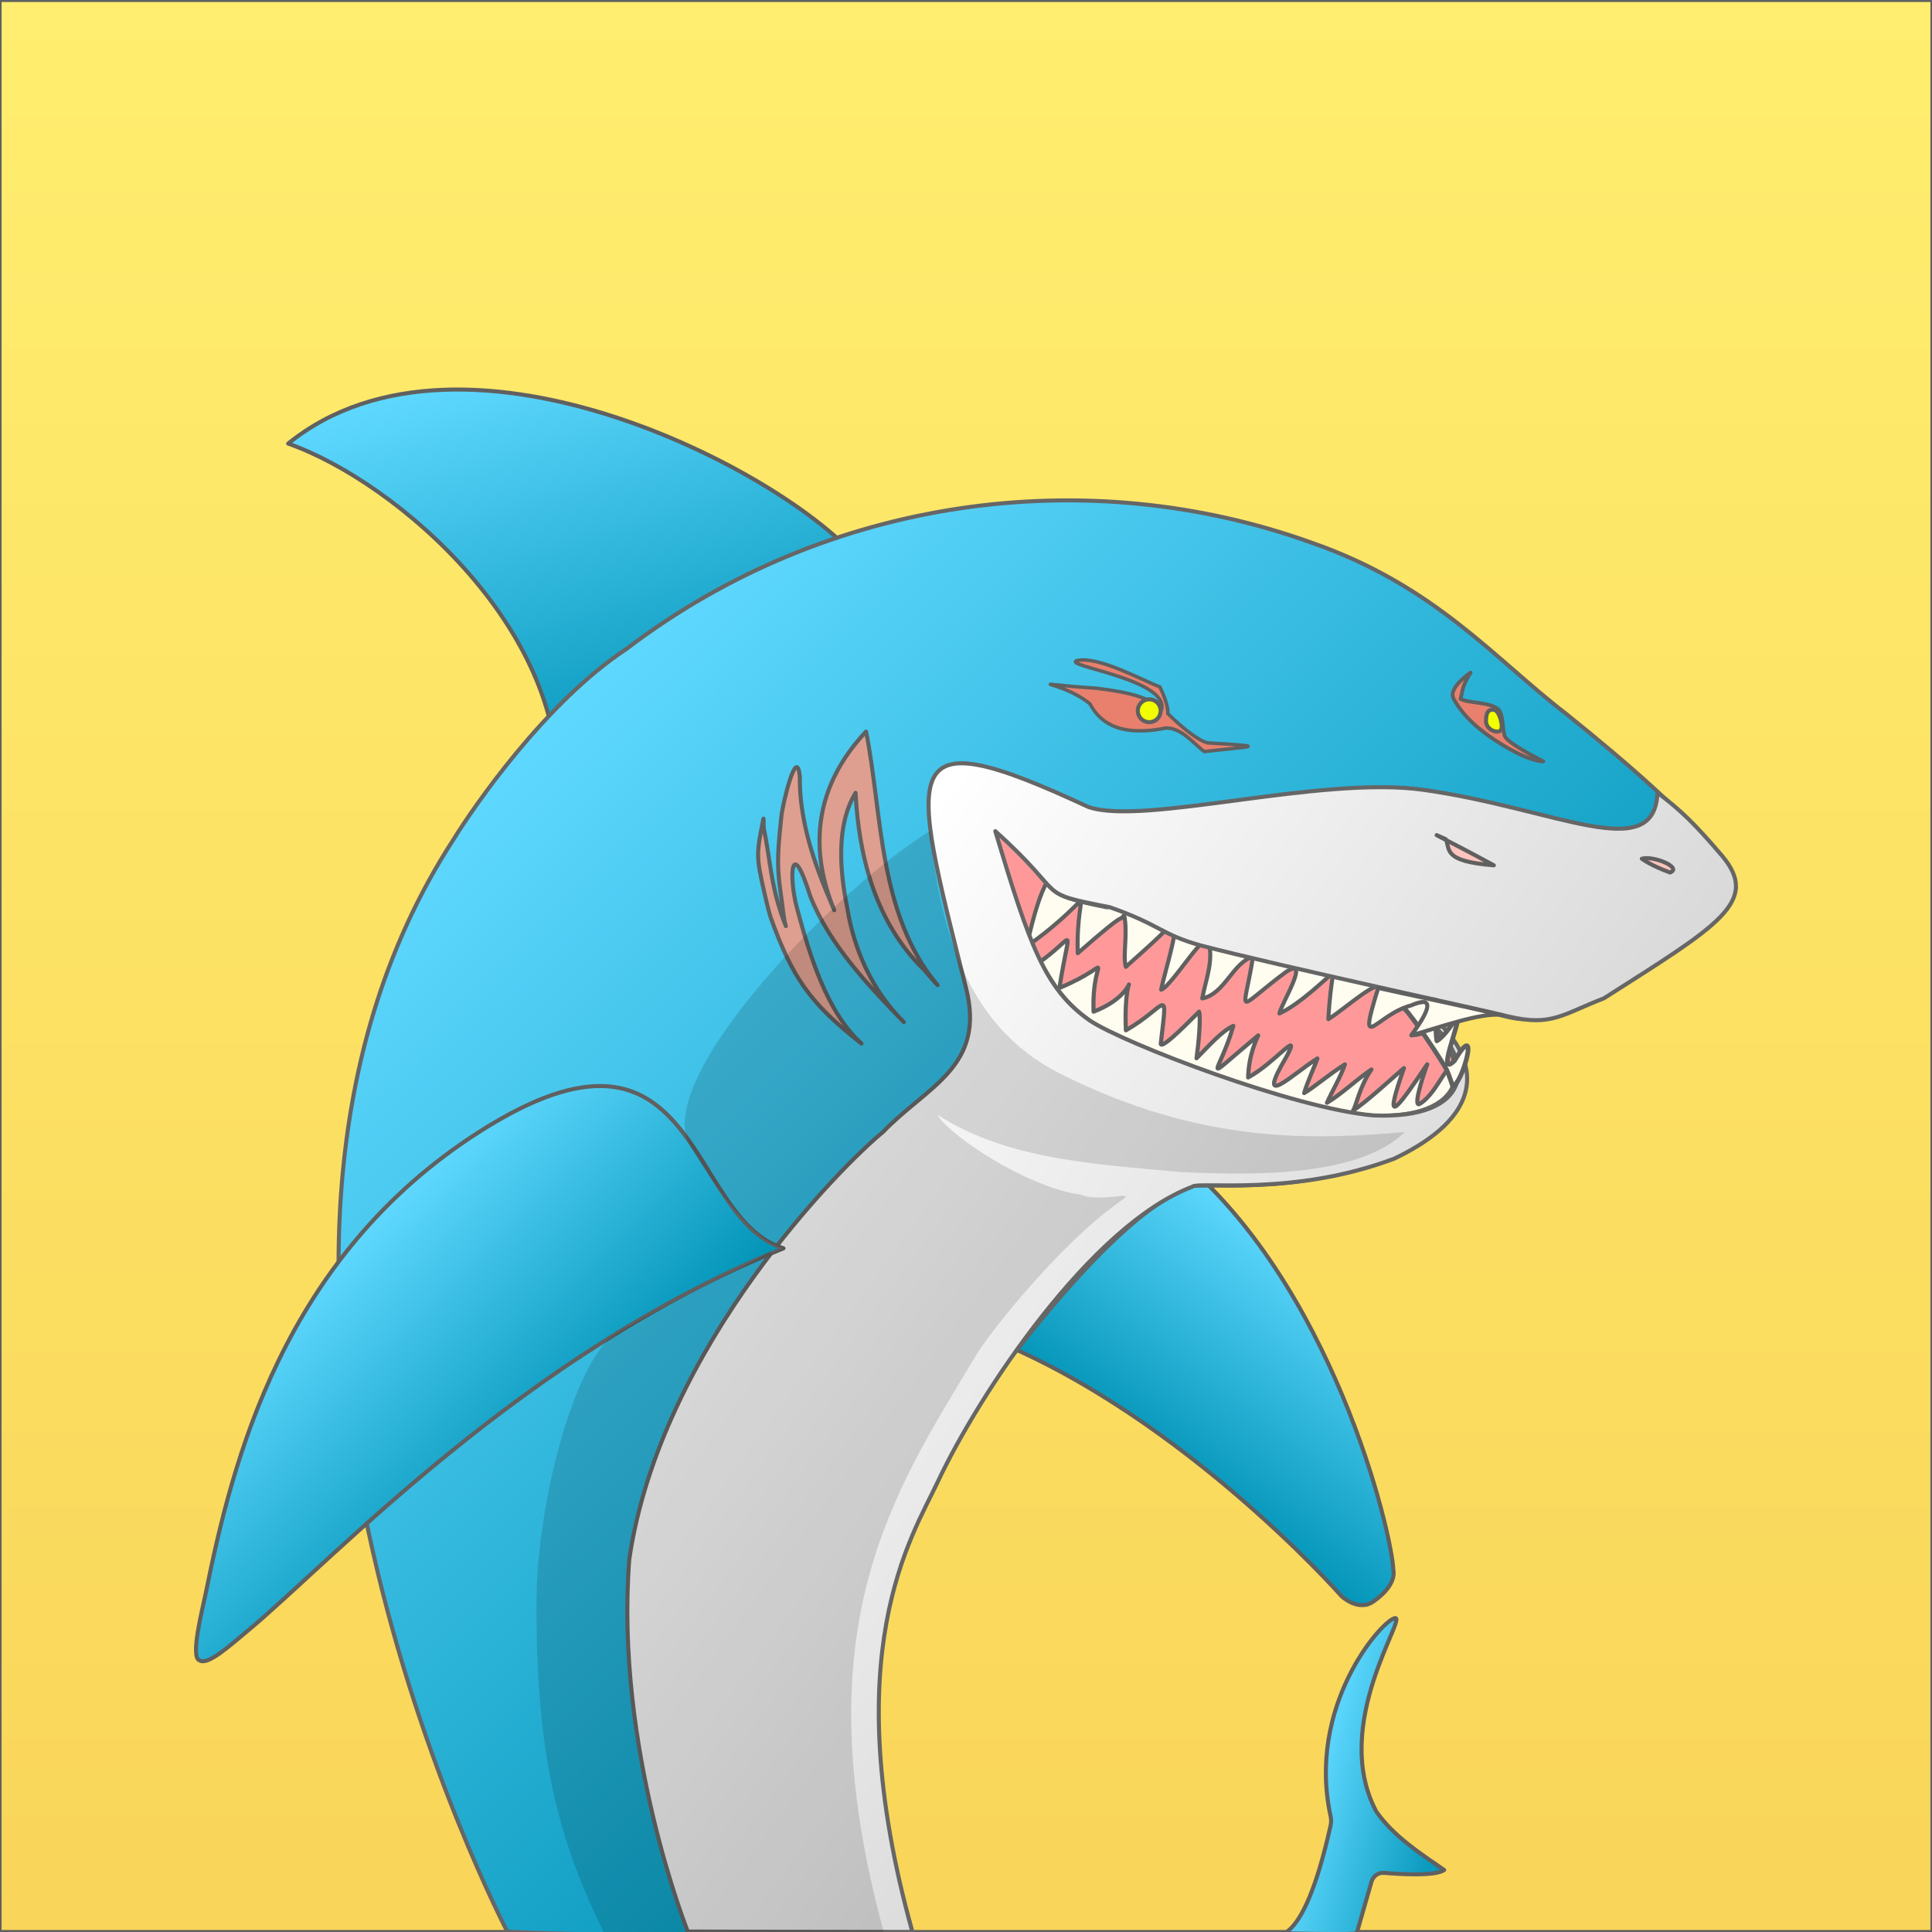 <?xml version="1.0" encoding="utf-8"?>
<!-- Generator: Adobe Illustrator 25.1.0, SVG Export Plug-In . SVG Version: 6.00 Build 0)  -->
<svg version="1.1" xmlns="http://www.w3.org/2000/svg" xmlns:xlink="http://www.w3.org/1999/xlink" x="0px" y="0px"
	 viewBox="0 0 2500 2500" style="enable-background:new 0 0 2500 2500;" xml:space="preserve">
<rect x="0" y="0" width="2500" height="2500" fill="#333333" stroke="none"/>
<style type="text/css">
	
		.st0{fill-rule:evenodd;clip-rule:evenodd;fill:url(#SVGID_1_);stroke:#606060;stroke-width:4.16;stroke-linecap:round;stroke-linejoin:round;}
	
		.st1{fill-rule:evenodd;clip-rule:evenodd;fill:#FF9999;stroke:#606060;stroke-width:5.317;stroke-linecap:round;stroke-linejoin:round;}
	
		.st2{fill-rule:evenodd;clip-rule:evenodd;fill:#FFFCF0;stroke:#606060;stroke-width:5.344;stroke-linecap:round;stroke-linejoin:round;}
	
		.st3{fill-rule:evenodd;clip-rule:evenodd;fill:#FFFCF0;stroke:#606060;stroke-width:5.231;stroke-linecap:round;stroke-linejoin:round;}
	
		.st4{fill-rule:evenodd;clip-rule:evenodd;fill:url(#SVGID_2_);stroke:#606060;stroke-width:5.231;stroke-linecap:round;stroke-linejoin:round;}
	
		.st5{fill-rule:evenodd;clip-rule:evenodd;fill:url(#SVGID_3_);stroke:#606060;stroke-width:5.231;stroke-linecap:round;stroke-linejoin:round;}
	
		.st6{fill-rule:evenodd;clip-rule:evenodd;fill:url(#SVGID_4_);stroke:#666666;stroke-width:5.231;stroke-linecap:round;stroke-linejoin:round;}
	
		.st7{fill-rule:evenodd;clip-rule:evenodd;fill:url(#SVGID_5_);stroke:#666666;stroke-width:5.231;stroke-linecap:round;stroke-linejoin:round;}
	
		.st8{fill-rule:evenodd;clip-rule:evenodd;fill:#FFFCF0;stroke:#606060;stroke-width:6.009;stroke-linecap:round;stroke-linejoin:round;}
	
		.st9{fill-rule:evenodd;clip-rule:evenodd;fill:#DE9F90;stroke:#606060;stroke-width:5.231;stroke-linecap:round;stroke-linejoin:round;}
	
		.st10{fill-rule:evenodd;clip-rule:evenodd;fill:url(#SVGID_6_);stroke:#606060;stroke-width:5.231;stroke-linecap:round;stroke-linejoin:round;}
	
		.st11{fill-rule:evenodd;clip-rule:evenodd;fill:url(#SVGID_7_);stroke:#606060;stroke-width:5.231;stroke-linecap:round;stroke-linejoin:round;}
	
		.st12{fill-rule:evenodd;clip-rule:evenodd;fill:#FFC4BE;stroke:#606060;stroke-width:5.231;stroke-linecap:round;stroke-linejoin:round;}
	
		.st13{fill-rule:evenodd;clip-rule:evenodd;fill:#E8806D;stroke:#606060;stroke-width:4.493;stroke-linecap:round;stroke-linejoin:round;}
	
		.st14{fill-rule:evenodd;clip-rule:evenodd;fill:#E8806D;stroke:#606060;stroke-width:4.814;stroke-linecap:round;stroke-linejoin:round;}
	
		.st15{fill-rule:evenodd;clip-rule:evenodd;fill:#F2FF00;stroke:#606060;stroke-width:5.231;stroke-linecap:round;stroke-linejoin:round;}
	.st16{opacity:0.135;fill-rule:evenodd;clip-rule:evenodd;enable-background:new    ;}
	.st17{display:none;}
	
		.st18{display:inline;fill-rule:evenodd;clip-rule:evenodd;fill:#FFFCF0;stroke:#606060;stroke-width:5.231;stroke-linecap:round;stroke-linejoin:round;}
	.st19{display:inline;}
	.st20{fill:#FFFCF0;stroke:#3F0000;stroke-width:4;stroke-miterlimit:10;}
	.st21{fill:#FFFCF0;}
	.st22{display:inline;fill-rule:evenodd;clip-rule:evenodd;fill:#FFFCF0;stroke:#350000;stroke-width:4;stroke-miterlimit:10;}
	.st23{display:inline;fill-rule:evenodd;clip-rule:evenodd;fill:#FFFCF0;stroke:#1F0000;stroke-width:4;stroke-miterlimit:10;}
	.st24{fill-rule:evenodd;clip-rule:evenodd;fill:#FFFCF0;stroke:#3F0000;stroke-width:4;stroke-miterlimit:10;}
	.st25{fill-rule:evenodd;clip-rule:evenodd;fill:#FFFCF0;stroke:#350000;stroke-width:4;stroke-miterlimit:10;}
	.st26{fill-rule:evenodd;clip-rule:evenodd;fill:#FFFCF0;stroke:#4A0000;stroke-width:4;stroke-miterlimit:10;}
	.st27{fill-rule:evenodd;clip-rule:evenodd;fill:#FFFCF0;}
</style>
<g id="background">
	
		<linearGradient id="SVGID_1_" gradientUnits="userSpaceOnUse" x1="-419.5" y1="250" x2="2079.5" y2="250" gradientTransform="matrix(-4.371140e-08 1 1 4.371140e-08 1000 420)">
		<stop  offset="0" style="stop-color:#FFEE6F"/>
		<stop  offset="1" style="stop-color:#F9D559"/>
	</linearGradient>
	<path class="st0" d="M2500,0.5v2499H0L0,0.5L2500,0.5z"/>
</g>
<g id="mouthInner">
	<path class="st1" d="M1255.4,1044.2c0,0-47.4,159.8,139.8,253.8c222.2,116.6,237.2,132.1,333.4,161.8
		c101.4,19.3,154.8-22.2,160.1-37.1c5.3-14.9,14.7-50.9-67.3-122c-80.9-70-49.3-45.1-120.8-70.6c-62.3-27.7-92.5-49.4-325.2-76.6
		C1351.2,1071.1,1255.4,1044.2,1255.4,1044.2z"/>
</g>
<g id="teethLower1">
	<path class="st2" d="M1341.1,1247.9c52.7-35.9,43.4-57.5,29.8,30.5c77.7-32.6,41.2-47.2,44.2,30.7c70-27.1,37.7-73.8,41.8,24.1
		c54.2-31,54.1-61.1,45.1,17.7c2.2,7.3,43.7-36.3,49.6-41.8c2.4,8.2-0.5,40.7-3.3,60.3c15.1-15.1,32.4-35.2,47.6-41.9
		c-17.9,62.9-47.2,78.7,32.2,12.3c-10.7,23-12.7,42.1-13,54.4c34.2-18.3,69.4-64.4,49.9-27.4c-43.7,74,10.4,20.6,39.7,2.9
		c-3,8.9-13.2,30.9-17.1,44.7c10.1-5.4,33.6-25.3,52.7-37.1c-5.7,16.9-18.2,37.8-23.2,49.7c20-12.1,37.4-29.5,57.5-43.1
		c-15.8,23.1-19.4,46.7-23.7,53c15.2-8.8,57.9-48.4,65.8-54.8c-25.8,73.9-13.6,60.1,30.1-4.9c0,0-19.2,53.2-10.6,51.7
		c27.6-14.9,43.1-78.8,43.4-23.3c27.3-24.9,10.1-21.1,12.3-24.3c-22.6,195-563.7,79.4-559-89.7"/>
</g>
<g id="teethUpper2">
	<path class="st3" d="M1927.8,1309.1c-28.1-3-71.5,29.5-101.4,30.6c13.7-18.8,38.8-55.7-0.3-38.7c-45.3,11.7-61.8,49.4-41-17.6
		c5.4-23.8-43.4,21.2-66.2,35.4c1.2-25.1,4.2-47.9,6.5-60.1c-8,5.5-42.3,40.3-69.8,52.7c1.8-11.7,41.1-74.1,9-54.1
		c-68.5,50.9-55.7,59.2-43.2-19.4c-26.5,7.9-36.1,47.9-65.7,54.1c4.1-22.9,14.6-47.3,8.5-72.1c-0.9-22.6-47.8,56.4-61.7,60.8
		c1.8-11.8,20-69.7,20-93.8c-8.7,14.9-53,52.5-65.7,64.2c-4.2-14.8,2.8-42.7-2.1-66.7c-10.7,11.5,9.5-12.1-60.1,49.1
		c-3-94.9,32.8-78.9-66.4-8.5c29.1-124.4,40.7-120.9,164-109.2c95.4,21.7,205.9,10.1,284.4,69.6"/>
</g>
<g id="finRight">
	
		<linearGradient id="SVGID_2_" gradientUnits="userSpaceOnUse" x1="1642.113" y1="1064.455" x2="1415.811" y2="762.62" gradientTransform="matrix(0.911 0 0 -0.906 187.45 2580.148)">
		<stop  offset="0" style="stop-color:#5FD8FF"/>
		<stop  offset="1" style="stop-color:#0093B6"/>
	</linearGradient>
	<path class="st4" d="M1250.9,1720.8c261.8,90.9,485.2,344.8,485.2,344.8s22.4,21.2,42.2,5.9c19-13.4,27-28.5,24.7-39.8
		c-1.9-48.2-78.9-372.9-282.5-537C1382.4,1417,1196.9,1578.2,1250.9,1720.8z"/>
</g>
<g id="finTop">
	
		<linearGradient id="SVGID_3_" gradientUnits="userSpaceOnUse" x1="548.639" y1="2344.431" x2="731.464" y2="1743.409" gradientTransform="matrix(0.911 0 0 -0.906 187.45 2580.148)">
		<stop  offset="0" style="stop-color:#5FD8FF"/>
		<stop  offset="1" style="stop-color:#0093B6"/>
	</linearGradient>
	<path class="st5" d="M719.9,1036.6c75.8,0,484.7-188,398-303.7c-86.8-115.7-516-344.2-745-158.9
		C514.3,623.6,740.2,819.7,719.9,1036.6z"/>
</g>
<g id="body">
	
		<linearGradient id="SVGID_4_" gradientUnits="userSpaceOnUse" x1="494.161" y1="1746.46" x2="1619.904" y2="615.013" gradientTransform="matrix(0.911 0 0 -0.906 187.45 2580.148)">
		<stop  offset="0" style="stop-color:#5FD8FF"/>
		<stop  offset="1" style="stop-color:#0093B6"/>
	</linearGradient>
	<path class="st6" d="M2071.8,1291.8c-53.5,20.6-79.5,34.2-123.5,23.5c-20.9-5.8-294-80.1-392.7-105.9c-32-8.3-68.5-43.6-123.4-35.4
		c-99.9-19.7-52.4-20.3-149.5-107.4c44.3,147.4,69,213.5,128,254.5c44.9,29.7,260.1,113.5,362.5,122.4
		c127.3,5.8,136.5-69.2,68.1-125.8c-84.2-64,188.8,71.9-40.6,181.7c-131.3,49.6-254.3,29-261.6,36.5
		c-131.1,49.6-341.2,375.8-341.2,375.8c-63.1,193.7-117.6,227.3-17.3,588.4c-52.1,0-323.7,8.9-524.1-0.5c0,0-441-841.5-69.7-1413.3
		c24.2-39.3,118.1-177.1,224-246.7c258.4-196.7,595.3-242.1,886.6-137.3c159.5,55.4,237.4,151.1,329.3,221.5
		c79.7,64.1,154.2,128.9,197.7,183.3C2275,1166.7,2219.4,1197.7,2071.8,1291.8z"/>
</g>
<g id="bodyUnder">
	
		<linearGradient id="SVGID_5_" gradientUnits="userSpaceOnUse" x1="860.388" y1="1338.417" x2="1668.569" y2="751.237" gradientTransform="matrix(0.911 0 0 -0.906 187.45 2580.148)">
		<stop  offset="0" style="stop-color:#FFFFFF"/>
		<stop  offset="1" style="stop-color:#D9D9D9"/>
	</linearGradient>
	<path class="st7" d="M2075.5,1291.8c-53.4,20.6-67.8,36.8-123.5,23.5c-20.9-5.8-299.2-65.9-397.9-91.8
		c-52.2-14.4-52.2-26.6-118.2-49.6c-99.9-19.7-50.8-11.2-148-98.4c44.4,147.4,63.8,204.5,122.8,245.4
		c44.9,29.7,263.8,113.5,366.1,122.4c127.3,5.8,136.5-69.2,68.1-125.8c-84.2-64,188.9,71.9-40.6,181.7
		c-131.3,49.6-254.3,29-261.6,36.5c-131.1,49.6-276,268-329.5,382.3c-32.6,69.6-132.9,220.8-32.6,581.9
		c-103.6,0-290.6-0.5-290.6-0.5s-94.8-236.9-75.7-481.9c40.5-275.7,277.2-511.2,328.2-552.6c57.4-59.8,133.4-84.1,107.5-186.6
		c-74.3-294.1-91.4-350.4,158.3-234.1c71.6,24.8,300.5-41,434-22.1c171.6,24.3,298.4,97.8,302.5,3.6c30.9,23.5,47.9,40,83.2,81.3
		C2278.7,1166.7,2223,1197.7,2075.5,1291.8z"/>
</g>
<g id="teethlower2">
	<path class="st8" d="M1829.6,1297.9c17.8-2.5,19-5.3,28-3.8c-0.5,8,0,45.6,1.7,52.8c9.9-5.9,22.5-24.9,27.7-34.8
		c2.8,11.2-29.3,84.3-4.9,60.5c34.3-58,10.1,31.7-2.4,32.6c0,0-5.4-16-7.4-20.2c-5.8-11.6-44.9-70.2-54.3-79.1"/>
</g>
<g id="gills">
	<path class="st9" d="M984.7,1134.5c-1.2-4.3,8.8,42.5,12.8,53.4c28.2,78.1,51,110.6,117.2,162.4c-44.7-40.3-67.2-114.6-83.6-175.9
		c-10.6-39.9-7.6-94.9,17.3-14.9c25.2,63.4,74.7,115,121.1,163c-40.2-39.7-64-91.9-73.1-147.2c-9.6-47.7-14.9-107,10.7-149.4
		c4.2,83.4,26.3,168.6,89,229.4c5.4,6.1,12,14.3,17.1,19.4c-76.9-91.1-71.4-222.1-92.5-328.1c-63.7,67.6-75.9,146.7-41.2,231.2
		c-12.5-30.3-45.4-99.8-44.5-172.2c-3.7-43.6-22.5,35.8-23.9,50.7c-3.6,36-6.7,59.1-1.5,94.6c2.9,19.7,4.7,40.9,7.3,47.5
		c-19.9-49.4-19.5-84-28.5-125.9c-0.5-4.3,0.1-9-0.5-13.2C981.9,1090.7,977.6,1103.8,984.7,1134.5"/>
</g>
<g id="tail">
	
		<linearGradient id="SVGID_6_" gradientUnits="userSpaceOnUse" x1="1663.406" y1="318.42" x2="1869.491" y2="263.193" gradientTransform="matrix(0.911 0 0 -0.906 187.45 2580.148)">
		<stop  offset="0" style="stop-color:#5FD8FF"/>
		<stop  offset="1" style="stop-color:#0093B6"/>
	</linearGradient>
	<path class="st10" d="M1645.6,2501.3c0,0,38,33.2,76.3-139.6c0.8-3.7,0.7-7.7-0.1-11.5c-31-141.7,64.7-251.8,82.9-256.3
		c18.2-4.5-83.5,137.4-23.9,250c21.9,31.9,57.6,54.9,88,75.9c-11.9,8.1-55.3,5.5-77.8,3.7c-8.2-0.7-15.1,5-16.9,13.5l-18.4,64.2
		C1758.3,2504.4,1645.6,2501.3,1645.6,2501.3z"/>
</g>
<g id="finLeft">
	
		<linearGradient id="SVGID_7_" gradientUnits="userSpaceOnUse" x1="247.425" y1="1029.363" x2="557.99" y2="717.224" gradientTransform="matrix(0.911 0 0 -0.906 187.45 2580.148)">
		<stop  offset="0" style="stop-color:#5FD8FF"/>
		<stop  offset="1" style="stop-color:#0093B6"/>
	</linearGradient>
	<path class="st11" d="M258.2,2148.5c-12.4-3.8,3.9-66.3,7.8-85.7c34.3-169.8,99-436,355.1-598.8
		c285.3-181.4,265.8,112.1,392.7,151.3c-336.3,135.9-584.1,404.3-692.7,494.4C297,2129.8,268.8,2155.4,258.2,2148.5z"/>
</g>
<g id="nostrilLeft">
	<path class="st12" d="M2124.5,1111.2c0,0,11.2,8.6,36.5,17.8C2177.6,1122.7,2139.5,1106.8,2124.5,1111.2z"/>
</g>
<g id="nostrilRight">
	<path class="st12" d="M1870.7,1085.8c6.4,12.9-5.1,28.6,62.3,33.9C1870.7,1085.8,1840.8,1072.3,1870.7,1085.8z"/>
</g>
<g id="eyeLeftBG">
	<path class="st13" d="M1394.3,854.6c-24,6.5,118,23.7,108.8,63.5c-17.7-19.3-59.2-24.2-83.9-27.5c-105.9-7.1-47.4-11.5-8.8,20.2
		c10.2,18.9,32,44.2,97.1,31.5c20.8-2.4,40.4,23.5,51,30.2c60.7-7,87.1-6.3,4.3-11.2c-15.7-3.9-41.6-28-51.7-38
		c0.9-9.6-6.4-26.9-10.2-34.5C1476.3,879.5,1422.4,849.3,1394.3,854.6z"/>
</g>
<g id="eyeRIghtBG">
	<path class="st14" d="M1903,870.3c-12,8.4-27.9,23-22.1,33.7c12.7,23.6,34.5,41.7,58.2,56.7c41.4,26.2,58,24.5,58,24.5
		s-45.9-22.9-49.8-32.5c-3.7-9.3-1.3-30.7-10.1-36.2c-13.7-8.6-36.4-6.4-47.3-12.1C1893,894.6,1890.5,890.5,1903,870.3z"/>
</g>
<g id="eyeLeftPupil">
	<path class="st15" d="M1472.3,919.7c0-8.2,6.7-14.8,14.8-14.8c8.2,0,14.8,6.6,14.8,14.8s-6.6,14.8-14.8,14.8
		C1478.9,934.5,1472.3,927.9,1472.3,919.7z"/>
</g>
<g id="eyeRightPupil">
	<path class="st15" d="M1942.6,934.4c0,0,3.4,12.3-4.9,12.3c-8.2,0-15.4-6.6-14.8-14.8c0.4-6.1,0.7-13.6,8.9-13.6
		C1939.9,918.2,1942.6,934.4,1942.6,934.4z"/>
</g>
<g id="teethUpper3">
	<path class="st3" d="M1943.2,1313.4c-26.9-3.8-85.3,17.7-116.9,26.3c13.7-18.8,38.8-55.7-0.3-38.7c-45.3,11.7-70.5,67.2-42.6-22.6
		c28.9,6.7,108.5,22.8,159.8,35.3"/>
</g>
<g id="shadow">
	<g id="Layer_1_2_">
		<path class="st16" d="M1817.8,1464.9c-60.7,59.5-202.8,55.6-288.7,51.8c-111.7-10.3-225.4-15.8-316-74.1
			c15.4,26.8,115,93.5,185.7,103.4c23.3,10.4,71-5.7,54.3,5.9c-84.1,58.4-174.6,176.2-189.2,200.4
			c-108.7,180.6-227.6,353.5-120.4,747.6c-81.8,0-254.5,3.8-360.7,3.8c-59.5-121.2-89.9-230.5-88.5-434.7
			c0.7-109.4,39.5-277.9,90.9-333.8c15.4-16.7,180.5-97.8,195.7-106.8c32.9-19.4,0,3.5,32.9-13.5C981,1609.7,929,1544,893,1482.8
			c-52-88.4,199-341,310.4-407.3c11.8,118.9,44.4,251.1,167.2,313.2C1555.6,1482.3,1703.4,1474.5,1817.8,1464.9z"/>
	</g>
</g>
<g id="Extras" class="st17">
	<path class="st18" d="M1037.4,612.8c0.1,0,11.2-11.8,1.9-10.5c-23.5,22.3-4.7,71.2,9.8,96c42.1,48.4,114.5,55.1,174.7,59.1
		c112.3,4.8,211.1-67.9,323.6-67.7c72.4,1.4,143,14.3,211.6,39.4c66.9,28.4,167.6,66.7,221.5-4.9c22.5-14.8,34.8-59.6,12.3-78.7
		c-61.5-5-124.5,2.7-184.6,18.5c-36.3,21.8-21.9-4-11.1-24.6c23.6-49.8,31.2-104.6,38.1-158.7c14.4-117.3,53.2-233.8,72.6-348.2
		c-93.9-13-186.1-40.1-283-40.6c-129.2-19.6-261.3-11.4-390-1.2c-0.4,40.3-5.7,80.5-12.3,120.6c-21.4,115.4-17,232.9-20.9,349.4
		c-6.7,54.1,4.4,68.4-59.1,75c-20.9,4.3-27.7-23.7-49.2-24.6c-12.1-4.5-26.9-15-40.6-12.3C1049.8,599.2,1023.8,614.8,1037.4,612.8z"
		/>
	<path class="st18" d="M1296.4,852.6c-13.4,37,38.1,42.7,60.9,55.3c37.9,28.2,75,64,125.2,64.1c130.9,38.5,221.3-100.7,344.1-97.4
		c45.5,14.7,78.6,53.7,113.7,84.6c107.9,59.7,205.2-42.5,276.1-113.2c-235.4,14-472.7,12.8-708.5-2.4c-88-9.3-177.3-5.9-265.6-13.5
		c-1.2,23.7,59.3,47.8,88.7,57.1"/>
	<path class="st18" d="M425.9,564.5c-2.4-0.5,4.2-3.8,3.7-6.2c-0.3-1.6-3.4-0.4-5,0c-2.2,0.5-4.3,1.3-6.2,2.5
		c-3,1.9-4.7,5.3-7.5,7.5c-2.8,2.2-6.1,3.8-8.7,6.2c-16.5,14.8-31.3,30.1-43.5,48.5c-7.7,11.5-8.7,25.1-8.7,38.6
		c0,7.2-0.9,15.2,0,22.4c2.9,23,22.8,47.1,46,51c17.5,2.9,30-1.1,44.8-10c3.6-2.1,9.5-3.3,12.4-6.2c2.7-2.7,5.4-6.2,8.7-8.7
		c6.5-4.9,13.2-8.2,18.7-13.7c1.9-1.9,1.9-5.6,3.7-7.5c3.5-3.5,4.8-6.8,7.5-11.2c5.2-8.7,8.7-16.9,8.7-27.4c0-2.8,2.2-6.5,0-8.7
		c-2.5-2.5-6.2-3.7-8.7-6.2c-0.2-0.2-3.7-6.2-5-6.2c-2.1,0-4.2,6-5,7.5c-3.2,6.3-8.6,10.9-11.2,17.4c-2.9,7.2-9.8,12.2-14.9,17.4
		c-8.8,8.8-17.5,18.3-27.4,26.1c-3.4,2.7-6.5,2.9-10,5c-1,0.6-1.4,2.1-2.5,2.5c-3.1,1.3-8.2-0.4-11.2-1.2
		c-9.6-2.7-20.5-7.2-22.4-18.7c-1.6-9.4,4.7-17.7,7.5-26.1c3.1-9.4,7.4-18.2,13.7-26.1c3.1-3.9,2.4-1.1,5-6.2
		c2.8-5.7,6.3-10.7,10-16.2c1-1.5,1.2-3.7,2.5-5c2.1-2.1,5.2-4,7.5-6.2c6-6,27.3-21.3,22.4-31.1c-0.8-1.7-3.4-1.5-5-2.5
		C435.4,559.5,436.7,566.8,425.9,564.5z"/>
	<g class="st19">
		<path class="st20" d="M1022.1,1524.6c-26.7-91.6-120.8-126-200.1-160.4c-88.6-3.9-185.2,5.3-265,46.9
			c-86.7,30.5-172.9,220.7-115.4,9c4.4-55.4,49.5-105.8,55.9-158.7c-159.5,24.1-292.5,151.7-367.8,290.3
			c-24.2,37.6,15.7,17.3,21.6,46.9c5.4,126.9,38.5,249.9,55.9,375c6.7,68.4,35.9,136.6,39.7,203.7c-25.9,0.4,18.9,60.7,27,72.1
			c14.7,14.7,37.5,22.6,55.9,30.6c79.4,51.3,226-12.8,187.5-115.4c-5.8-17-28-179.3-50.5-151.4c-39.4,25.6-74.3,57.8-104.6,93.7
			c-28.1,53-86.9,85.8-104.6,5.4c-21.8-47.3,10-88.7,18-135.2c10.6-71.7,59.1-129.6,79.3-198.3c30.3-32.6,42-77.7,55.9-119
			c22-23.8,30.1-51.7,18-82.9c-0.4-46.6,66.1-78.9,101-106.4c72.5-58.8,170.9-63.3,259.6-70.3c40.7,16.6,81.6,33.7,111.8,66.7
			c18.4,18,42,29,55.9,50.5c20.2,31.9,46.8,65.9,39.7,106.4c-40.6,79.7-107.8,142.1-167.7,207.3c-79.6,96.2-161,194.7-245.2,284.9
			c-57.3,49.4-60.5,33.7-39.7,108.2c104.9-94.3,187.3-222.7,290.3-322.7c59.8-53.1,103.2-122.7,155-183.9
			C1030.1,1660.3,1032.4,1591,1022.1,1524.6z"/>
		<path class="st21" d="M1461.8,1578.3c2.1-1.7,4-7.7,4-7.7C1465.8,1570.6,1463.6,1574.6,1461.8,1578.3z"/>
		<path class="st20" d="M1436.2,1591c-13.6-7.7-14.7,9.9-20.3,18.5c-45.9,89.5-99.5,175-142.4,266.3
			c-44.6,102.7-134.7,198.7-142.4,310.6c114.7-139.7,194.8-323.3,279.2-488.1c17.2-40,43.9-79.1,51.5-119.9
			C1451.1,1584.4,1449.7,1592.3,1436.2,1591z"/>
	</g>
	<path class="st22" d="M1416.4,1318.4c-1.4-4.5-1.9-11-4.6-14.3c0,6.4,2.1,14.8,2.3,22c2.5,141.6,24.9,281.7,25.6,422.7
		c14.7,66.9-48.4,190.7-2.3,238.2C1520.8,1973.3,1404.9,1420.7,1416.4,1318.4z"/>
	<g>
		<path class="st23" d="M625,1133.9c-52.4,9.2-68.1-26.8-111.6-29.5c-69-30-149.3-37.8-210.6-80c-12.3,2.6-16.5-5.9-14.7-16.9
			c1.6-73.3-86.9-80.7-122.2-126.4c5.5,31.5,14.8,67.6,19,96.9c-25.6,6.5-52.7,13.3-77.9,16.8c62.3,17.1,109.7,65.4,162.2,101.1
			c9.7-1.4-1.7-3.6-2.1-8.4c-18.4-8.9,36.5-40.7,14.7-40c-7.4-9.8,40.5,18.2,50.5,19c94.3,38.4,188.5,76.2,290.7,86.3
			c5.9,4.9,4.2,0.1,2.1-4.2C625,1143.8,634.9,1137.2,625,1133.9z"/>
		<path class="st23" d="M648.2,1079c-64.5-40.4-172.3-152.6-199.2-164.9c15.3-72.1-48.5-92.4-96.4-141.4
			c-10.5-14.9,9.4,60.9,12.8,68.5c-8.5,12.9,11.4,0.8,15,4.3c-40.7,16.9-93.2,6.3-137.1,12.8c7.3,16.1,108.3,62.4,94.2,72.8
			c25.9,3.1,51.1-13.6,77.1-6.4C435.5,907.2,666.7,1163.2,648.2,1079z"/>
	</g>
	<path class="st24" d="M1516.6,1223.3c-32.1,1.6-60.1,33.4-91.9,42.5c-46.3,18.8-87.6,43.1-127.6,71.4
		c-45.1,67.1-5,172.9,48.6,223.3c151.9,77.8,240.8-108.2,355.4-170.1c7.2-16.4,3.6,0.3,13.7-7.6c4-3.4,12.4-17.2,16.7-18.2
		c9.2,3.6,3,50.8,19.7,25.8c16.4-10.2,28.5-39.1,34.9-6.1c8.5-4,16.7-12.8,27.3-10.6c10-2,1.9,21.3,4.6,24.3
		c6.3-2.2,15.3-6.9,22.8-9.1c7.7-2.8,28.1-11.1,27.3,1.5c16.7-32.4,38.7,10.1,25.8,27.3c-14.6,32.2-41.4,58.8-74.4,69.9
		c-32.8,12.1,33.8,22.5,44,27.3c52.3,34.3,118.3,74.5,170.1,94.2c52.5-42.2,89.8-104.6,103.3-171.6c8.8-24.4,25.1-56.7,13.7-82
		c-42.8,2.1-83.4-17.9-126.1-19.7c-26.5-23.7-53.3-12.5-83.5-3c-21.5-1.5-43.4-6.1-65.3-3c-61.9-2.2-25.7-12.1-50.1-36.5
		c-47.7,30-73.2,72.8-54.7-16.7c-35.7,6.7-97.5,102.9-65.3-7.6c-40.1-5.4-69.9,85.4-51.6-13.7c-21.1,3-26.4,37.4-48.6,39.5
		c-23.2,9.4,1.5-34-1.5-45.6c7-28.2-29.3,32.9-41,34.9c-17.2,16.5,4.5-48.5-3-53.2c-10,12.9-28.3,22.2-38,34.9
		c-5.7-8.1-17.8-5.7-25.8-10.6C1489.1,1246.7,1514.9,1225.8,1516.6,1223.3z"/>
	<path class="st25" d="M1745.3,1431.7c11.9,29.2,28.2,94.7,41.7,136.7c13.9,23.5,3.5,79.6,38.4,79.6c24.5,12.8,1-11.1,20.6-1.9
		c64.6,5.3,116.2-44.4,114.3-104.9c63.4-22.9,170.8-16.4,170.5-107.7c-6.8-27.7-20.1-55,3.7-78.7c3.6-23.6-15.7-47-5.6-70.3
		c9.2-1.3,27.2,17.1,29-4.7c0.4-48.8-49.9-43.8-48.7,2.8c-27.8,62.8,23.2,135.7-32.8,174.2c-26.9,39-73.4,36.5-111.5,56.2
		c-38.1,27.7-38.6,96.4-92.7,103c-50.6,14-41.6,13.1-50.6-35.6C1817.8,1553.1,1781.7,1392.6,1745.3,1431.7z"/>
	<path class="st26" d="M1923.9,1312.1c22.1,27.3,65.7,26.3,99.1,29.1c18.2,5.3,27.5,29.2,47.4,25.9c104.3-14.5,54.9,76.5,2.2,107.7
		c-62.3,33.5-28.4,123.1-98,143.3c1.5,25.8-33.1,22.7-44.2,7.5c68.5-72.4-17.3-60.1,38.8-178.8c4.5-62.6-114.4-35.3-147.6-71.1
		c-70-37.6-104.1-20.2-10.8-70c77.1-35.6,6.4,19.7,3.2,48.5c9.6,0.1,16.7-11.5,24.8-16.2c21.1-8.4,52.2-21.3,73.3-14
		c1.5,4.6-7.1,17.7-5.4,19.4C1910.7,1333.4,1920.4,1322.7,1923.9,1312.1z"/>
	<path class="st24" d="M1882,1433.4c-1.1-10.9,4.1-47.9,1.2-19.6c-7.2,286.5-18.8,684.8-8.1,914.7c6.1-91.9,21-183.4,21.9-275.8
		c6.5-47.9-6.3-103,17.3-146.5c22.7-22,90.9-52.3,57.7-88.8c-34.3-84.3-62.8-170.9-64.6-263.1
		C1897.9,1522,1912.4,1317.5,1882,1433.4z"/>
	<path class="st24" d="M1631,1392.2c-29.6,15.8-20.8,84.8-26,120.5c0.1,71-63.7,122.8-55.4,195c68.1,151.4,75.2,38.5,55.4,245.8
		c-0.6,67.2-56.7,113-62.3,178.8c0.3,46.8-14.5,120.3,47.3,130.4c35.1,51-8.7,159.6,15,200.5c2.5-14.9,2,21.3,3.5,28.1
		c25.1-106.9,13.8-222.4,18.5-332.3c21-59.2,1-120.6,1.2-181.2c6.6-58.4,11.3-118,4.6-176.5C1618.2,1666.2,1648.2,1524,1631,1392.2z
		"/>
	<path class="st26" d="M1667.4,1409.6c-52.8,41.8-52.1,248.6-49.5,323.6c6.7-41.5,12.4-87.3,37.3-122.2
		c26.5,9.8,24.4-42.9,29.6-60.5c5.2,19.6,7.9,73.2,10.3,104.2c9.5,43.9,10.1,89.1,10.3,133.8c13.3,29.6,17.7,66.1,7.7,96.5
		c31.4-64,74.4-125.3,57.9-200.7c-13.3-34.1,34.3-43.6,25.7-78.5c-13.1-22.3-28.7-36.7-14.1-65.6c-4.7-16.1-7.9-22.9,10.3-27
		c-10.9-14.2,15.4-18.7,24.4-18c0,0-3.8,1.2-5.2,2.6c-18.6,15.7-12.7,5.6-2.6-6.4c1.5-17.7-18.9-39.4-37.3-34.7
		c-4.4,2.9-14.2,13.1-14.2,1.3c-5.6-30.1,6.7-31.8,28.3-45c14.7-65.8-43.9-27.5-68.2,11.6c1.3,2.7,11.2-31.7,15.4-39.9
		c-17.8,4.8-31.5,19.4-46.3,30.9c9.1-12.9-4.4-22-15.4-10.3C1671,1405.2,1661.9,1412.5,1667.4,1409.6z"/>
	<path class="st26" d="M1904.8,1353.7c-14.7,24.6,12.9,8.7,21.9,1.3c9.5-9.9,3.7,12,5.1,18c4.9,57.2-16.4,110.2-33.5,163.4
		c11.1,20.6,12.1,30.3-9,47.6c-27.6,29.3,0.6,56.6,14.2,83.6c5,14.8-2.4,29.8,9,42.5c19,67.7-8.4,94.5-65.6,118.4
		c-7.8-20.3,9.5-115.5-25.7-59.2c-33.4,39.3-26.1-15.2-18-36c-27.9-4.8-25.7,10.6-19.3-27c-2.2-30.4,43.8-26.7,34.7-60.5
		c0.7-16.3-9.6-26.8-18-38.6c4-20.6-8.8-34.4-14.2-51.5c11.1-20.3,38.1-31.8,27-59.2c21.4-8.6,50.1-12.4,65.6-30.9
		c-5.7-13.6,15.5-16.9,20.6-27c9.4-15.6-16.6-7.1-14.1-19.3c10.4-10.6,39.4-46.9,19.3-55.3c-6.5-26.6-23.7-6.9-36,2.6
		c5.4-18.1-25.4-8.8-34.7-5.1c-13.9,2.8-11.9,4.6-14.1,15.4c-2.5-22.8,21.1-46.9,42.5-36c5.3-18.1,19.1-18.6,36-18
		c3.7,2.5-0.9,16,5.1,20.6c11.5,8.7,24.4,2.8,24.4,23.2"/>
	<path class="st27" d="M1490.5,1329.1c-6.2,0-11,11.8-14.1,16.9c-8,13.3-17.8,25.5-26.8,38.1c-3.3,4.6-5.5,10.9-9.9,14.1
		c-1.2,0.9-3,0.6-4.2,1.4c-6.7,4-10.8,6.9-18.3,9.9c-3.7,1.5-7.4,4.7-11.3,5.6c-7,1.8-16.8,0-24,0c-0.8,0-7.1,0-7.1,0
		c-6.6-1.3-13.3-9.3-19.8-2.8c-7.6,7.6-15.8,31-9.9,40.9c11,18.4,34.8,16.9,53.6,16.9c7.1,0,17.7-6.7,22.6,1.4
		c4.2,6.9,6.2,18.7,4.2,26.8c-2.9,11.5-7.2,20.5-4.2,32.4c0.2,0.9-0.6,2.1,0,2.8c2,2.7,5.8,3.5,8.5,5.6c4.1,3.3,1.3,3.1,7.1,4.2
		c12.5,2.5,16.9-1.9,24-11.3c1.8-2.4,3.6-2.5,4.2-5.6c0.8-3.8,1.1-9.2,2.8-12.7c0.6-1.2,2.2-1.6,2.8-2.8
		c6.1-12.3,6.1-27.8,11.3-40.9c4.8-12.1,13-24.3,15.5-36.7c2-9.8-2.4-21.3,0-31c1.6-6.6,8.5-11.3,12.7-15.5c1.5-1.5,1.3-4.2,2.8-5.6
		c3.1-3.1,6.5,0.2,8.5,2.8c4,5.3,13.6,13.9,19.8,16.9c7.7,3.8,15.2,9,22.6,12.7c3.5,1.7,8.8,1.3,12.7,2.8c6.4,2.5,14.7,6.8,21.2,8.5
		c6.7,1.7,16.2-0.1,22.6-1.4c5.8-1.2,17.6-6.6,21.2-11.3c1.6-2.2,2.9-7.2,4.2-9.9c3.7-7.4,9.3-14.5,11.3-22.6c0.7-2.7-0.7-5.8,0-8.5
		c1.6-6.4,2.6-13.4,4.2-19.8c1.5-5.8,6-9.2,8.5-14.1c1.1-2.2,0.5-4.8,1.4-7.1c2.4-6,6-9.2,9.9-14.1c4.3-5.4,7.2-11.5,11.3-16.9
		c2.7-3.6,5.9-6,8.5-9.9c0.9-1.3,7.9-10.4,5.6-12.7c-4-4-9.5,0.8-12.7,2.8c-11.3,7.1-21.6,14.8-32.4,22.6c-2.2,1.6-4.5,5.1-7.1,4.2
		c-3.2-1.1,0-8.3,0-8.5c0.5-2.3,1-4.7,1.4-7.1c1.4-7.6,0.9-7.6,2.8-14.1c0.4-1.4,2.1-2.9,1.4-4.2c-0.9-1.8-4.3,3.7-7.1,5.6
		c-1.7,1.2-3.7,2-5.6,2.8c-11.1,4.9-23.7,10.2-33.8,16.9c-2,1.4-8.7,9.1-11.3,8.5c-1.7-0.4-2.8-9.6-2.8-11.3c0-3.8-1.1-7.7,0-11.3
		c1.5-5,4.9-9.3,7.1-14.1c1.5-3.5,5.6-6.1,5.6-9.9c0-1.3-1.8,2-2.8,2.8c-1.3,1.1-2.8,2-4.2,2.8c-3.7,2.1-7.5,3.8-11.3,5.6
		c-8.7,4.3-16.5,9.3-24,15.5c-4,3.3-6.8,7.2-11.3,9.9c-1.5,0.9-2.7,2.2-4.2,2.8c-1.7,0.7-4.1-1-5.6,0c-0.9,0.6-0.9,3.8-1.4,2.8
		c-2.7-5.3,1.8-15.1,2.8-19.8c2.2-10.3,3.9-20.7,5.6-31c0.1-0.6,0.3-5.6-1.4-5.6c-2.5,0-6.4,8.2-8.5,9.9c-2.7,2.1-6.1,3.2-8.5,5.7
		c-6.9,6.9-18.4,21.2-29.6,21.2c-1.1,0-2.7-0.4-2.8-1.4c-0.9-6-0.4-12.2,0-18.3c0.3-4.9,1.4-10.2,1.4-15.5c0-1.8-1.1-11.4-1.4-11.3
		c-4.6,1.1-7.2,6.2-11.3,8.5c-6.4,3.6-14.1,7.5-21.2,9.9c-1.8,0.6-3.8,0.8-5.6,1.4c-1,0.3-1.8,1.8-2.8,1.4c-1.8-0.6-3.8-23.8-4.2-24
		c-4-2-8.8,13.8-11.3,11.3c-1.9-1.9,0.8-10.7,1.4-12.7c3.1-9.3,3.1-23.9-8.5-26.8c-18.2-4.5-42.3,15.5-50.8,29.6
		c-7.9,13.1-13.6,27.6-21.2,40.9c-8.2,14.4-19.3,22.9-12.7,39.5c7.4,18.6,24.6,31,42.3,38.1c4.7,1.9,9,4.8,14.1,5.6
		c11.6,1.9,22.4-5.1,33.8-2.8c7.8,1.6,9.5,8.3,15.5,11.3"/>
</g>
</svg>
